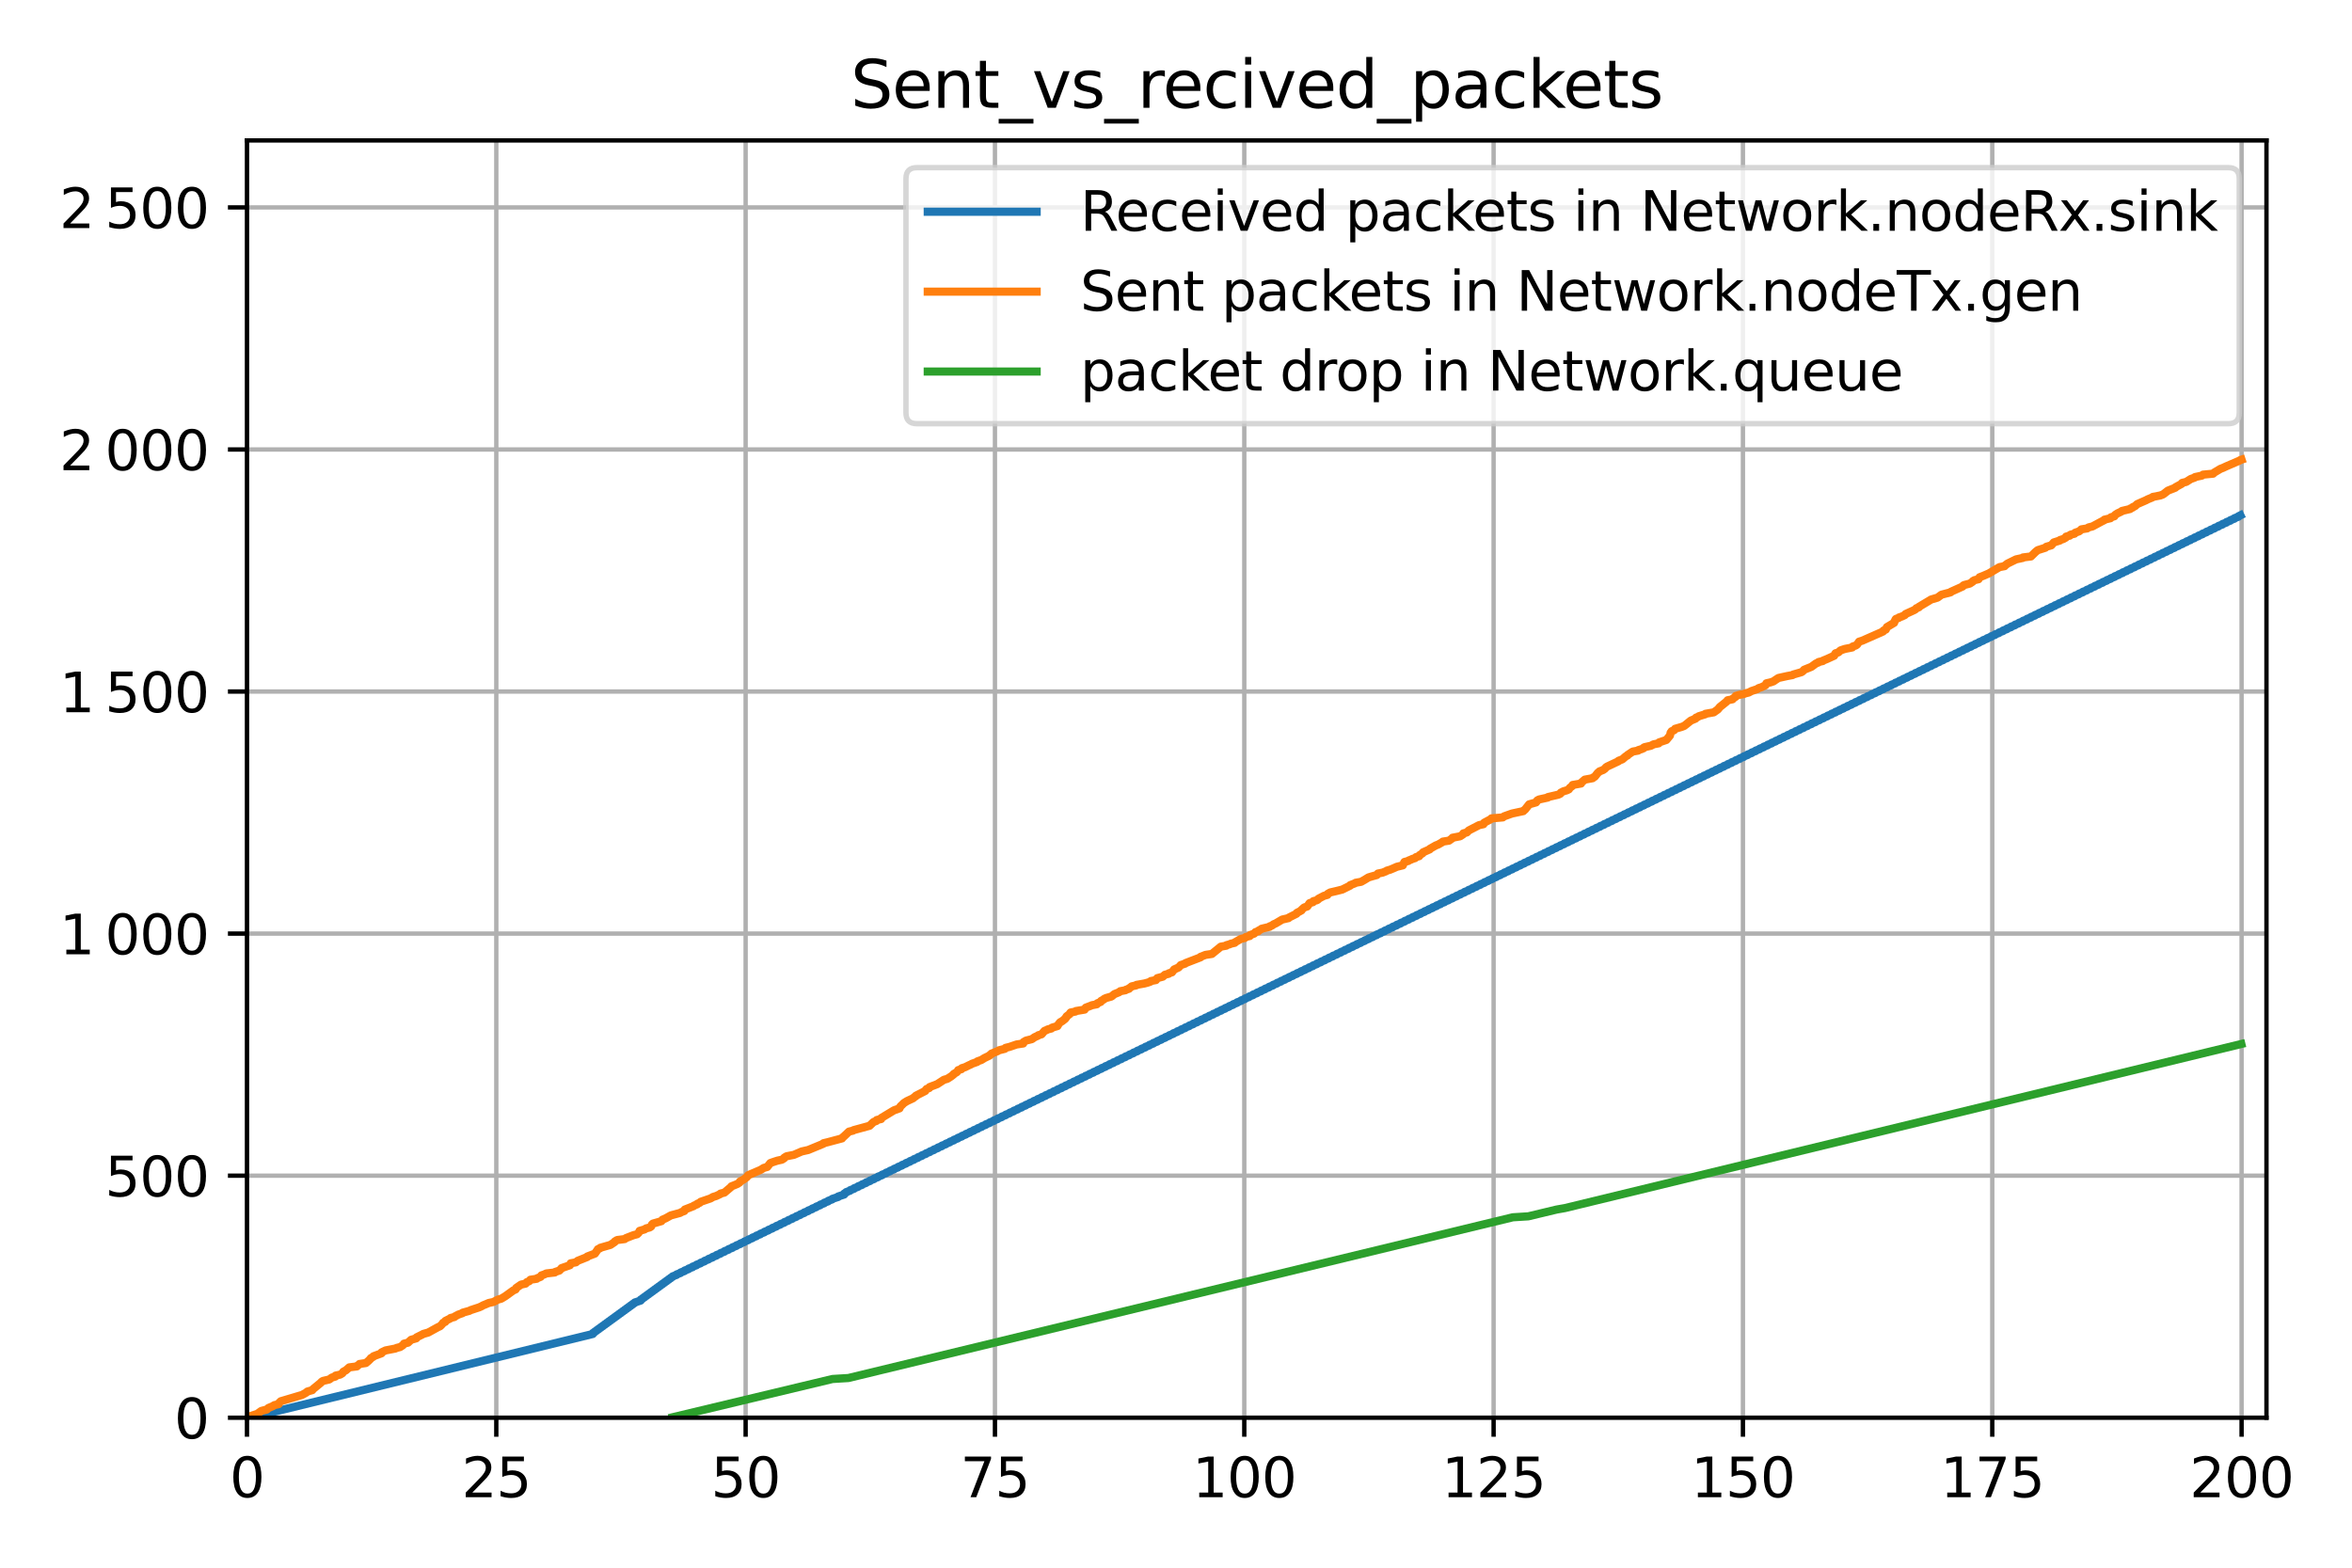<?xml version="1.0" encoding="utf-8" standalone="no"?>
<!DOCTYPE svg PUBLIC "-//W3C//DTD SVG 1.1//EN"
  "http://www.w3.org/Graphics/SVG/1.1/DTD/svg11.dtd">
<svg xmlns:xlink="http://www.w3.org/1999/xlink" width="432pt" height="288pt" viewBox="0 0 432 288" xmlns="http://www.w3.org/2000/svg" version="1.1">
 <defs>
  <style type="text/css">*{stroke-linejoin: round; stroke-linecap: butt}</style>
 </defs>
 <g id="figure_1">
  <g id="patch_1">
   <path d="M 0 288 
L 432 288 
L 432 0 
L 0 0 
z
" style="fill: #ffffff"/>
  </g>
  <g id="axes_1">
   <g id="patch_2">
    <path d="M 45.362 260.45 
L 416.29 260.45 
L 416.29 25.8 
L 45.362 25.8 
z
" style="fill: #ffffff"/>
   </g>
   <g id="matplotlib.axis_1">
    <g id="xtick_1">
     <g id="line2d_1">
      <path d="M 45.362 260.45 
L 45.362 25.8 
" clip-path="url(#pa8654d2171)" style="fill: none; stroke: #b0b0b0; stroke-width: 0.8; stroke-linecap: square"/>
     </g>
     <g id="line2d_2">
      <defs>
       <path id="mf1efc4c6bc" d="M 0 0 
L 0 3.5 
" style="stroke: #000000; stroke-width: 0.8"/>
      </defs>
      <g>
       <use xlink:href="#mf1efc4c6bc" x="45.362" y="260.45" style="stroke: #000000; stroke-width: 0.8"/>
      </g>
     </g>
     <g id="text_1">
      <!-- 0 -->
      <g transform="translate(42.181 275.048)scale(0.1 -0.1)">
       <defs>
        <path id="DejaVuSans-30" d="M 2034 4250 
Q 1547 4250 1301 3770 
Q 1056 3291 1056 2328 
Q 1056 1369 1301 889 
Q 1547 409 2034 409 
Q 2525 409 2770 889 
Q 3016 1369 3016 2328 
Q 3016 3291 2770 3770 
Q 2525 4250 2034 4250 
z
M 2034 4750 
Q 2819 4750 3233 4129 
Q 3647 3509 3647 2328 
Q 3647 1150 3233 529 
Q 2819 -91 2034 -91 
Q 1250 -91 836 529 
Q 422 1150 422 2328 
Q 422 3509 836 4129 
Q 1250 4750 2034 4750 
z
" transform="scale(0.016)"/>
       </defs>
       <use xlink:href="#DejaVuSans-30"/>
      </g>
     </g>
    </g>
    <g id="xtick_2">
     <g id="line2d_3">
      <path d="M 91.157 260.45 
L 91.157 25.8 
" clip-path="url(#pa8654d2171)" style="fill: none; stroke: #b0b0b0; stroke-width: 0.8; stroke-linecap: square"/>
     </g>
     <g id="line2d_4">
      <g>
       <use xlink:href="#mf1efc4c6bc" x="91.157" y="260.45" style="stroke: #000000; stroke-width: 0.8"/>
      </g>
     </g>
     <g id="text_2">
      <!-- 25 -->
      <g transform="translate(84.795 275.048)scale(0.1 -0.1)">
       <defs>
        <path id="DejaVuSans-32" d="M 1228 531 
L 3431 531 
L 3431 0 
L 469 0 
L 469 531 
Q 828 903 1448 1529 
Q 2069 2156 2228 2338 
Q 2531 2678 2651 2914 
Q 2772 3150 2772 3378 
Q 2772 3750 2511 3984 
Q 2250 4219 1831 4219 
Q 1534 4219 1204 4116 
Q 875 4013 500 3803 
L 500 4441 
Q 881 4594 1212 4672 
Q 1544 4750 1819 4750 
Q 2544 4750 2975 4387 
Q 3406 4025 3406 3419 
Q 3406 3131 3298 2873 
Q 3191 2616 2906 2266 
Q 2828 2175 2409 1742 
Q 1991 1309 1228 531 
z
" transform="scale(0.016)"/>
        <path id="DejaVuSans-35" d="M 691 4666 
L 3169 4666 
L 3169 4134 
L 1269 4134 
L 1269 2991 
Q 1406 3038 1543 3061 
Q 1681 3084 1819 3084 
Q 2600 3084 3056 2656 
Q 3513 2228 3513 1497 
Q 3513 744 3044 326 
Q 2575 -91 1722 -91 
Q 1428 -91 1123 -41 
Q 819 9 494 109 
L 494 744 
Q 775 591 1075 516 
Q 1375 441 1709 441 
Q 2250 441 2565 725 
Q 2881 1009 2881 1497 
Q 2881 1984 2565 2268 
Q 2250 2553 1709 2553 
Q 1456 2553 1204 2497 
Q 953 2441 691 2322 
L 691 4666 
z
" transform="scale(0.016)"/>
       </defs>
       <use xlink:href="#DejaVuSans-32"/>
       <use xlink:href="#DejaVuSans-35" x="63.623"/>
      </g>
     </g>
    </g>
    <g id="xtick_3">
     <g id="line2d_5">
      <path d="M 136.952 260.45 
L 136.952 25.8 
" clip-path="url(#pa8654d2171)" style="fill: none; stroke: #b0b0b0; stroke-width: 0.8; stroke-linecap: square"/>
     </g>
     <g id="line2d_6">
      <g>
       <use xlink:href="#mf1efc4c6bc" x="136.952" y="260.45" style="stroke: #000000; stroke-width: 0.8"/>
      </g>
     </g>
     <g id="text_3">
      <!-- 50 -->
      <g transform="translate(130.59 275.048)scale(0.1 -0.1)">
       <use xlink:href="#DejaVuSans-35"/>
       <use xlink:href="#DejaVuSans-30" x="63.623"/>
      </g>
     </g>
    </g>
    <g id="xtick_4">
     <g id="line2d_7">
      <path d="M 182.747 260.45 
L 182.747 25.8 
" clip-path="url(#pa8654d2171)" style="fill: none; stroke: #b0b0b0; stroke-width: 0.8; stroke-linecap: square"/>
     </g>
     <g id="line2d_8">
      <g>
       <use xlink:href="#mf1efc4c6bc" x="182.747" y="260.45" style="stroke: #000000; stroke-width: 0.8"/>
      </g>
     </g>
     <g id="text_4">
      <!-- 75 -->
      <g transform="translate(176.384 275.048)scale(0.1 -0.1)">
       <defs>
        <path id="DejaVuSans-37" d="M 525 4666 
L 3525 4666 
L 3525 4397 
L 1831 0 
L 1172 0 
L 2766 4134 
L 525 4134 
L 525 4666 
z
" transform="scale(0.016)"/>
       </defs>
       <use xlink:href="#DejaVuSans-37"/>
       <use xlink:href="#DejaVuSans-35" x="63.623"/>
      </g>
     </g>
    </g>
    <g id="xtick_5">
     <g id="line2d_9">
      <path d="M 228.542 260.45 
L 228.542 25.8 
" clip-path="url(#pa8654d2171)" style="fill: none; stroke: #b0b0b0; stroke-width: 0.8; stroke-linecap: square"/>
     </g>
     <g id="line2d_10">
      <g>
       <use xlink:href="#mf1efc4c6bc" x="228.542" y="260.45" style="stroke: #000000; stroke-width: 0.8"/>
      </g>
     </g>
     <g id="text_5">
      <!-- 100 -->
      <g transform="translate(218.998 275.048)scale(0.1 -0.1)">
       <defs>
        <path id="DejaVuSans-31" d="M 794 531 
L 1825 531 
L 1825 4091 
L 703 3866 
L 703 4441 
L 1819 4666 
L 2450 4666 
L 2450 531 
L 3481 531 
L 3481 0 
L 794 0 
L 794 531 
z
" transform="scale(0.016)"/>
       </defs>
       <use xlink:href="#DejaVuSans-31"/>
       <use xlink:href="#DejaVuSans-30" x="63.623"/>
       <use xlink:href="#DejaVuSans-30" x="127.246"/>
      </g>
     </g>
    </g>
    <g id="xtick_6">
     <g id="line2d_11">
      <path d="M 274.336 260.45 
L 274.336 25.8 
" clip-path="url(#pa8654d2171)" style="fill: none; stroke: #b0b0b0; stroke-width: 0.8; stroke-linecap: square"/>
     </g>
     <g id="line2d_12">
      <g>
       <use xlink:href="#mf1efc4c6bc" x="274.336" y="260.45" style="stroke: #000000; stroke-width: 0.8"/>
      </g>
     </g>
     <g id="text_6">
      <!-- 125 -->
      <g transform="translate(264.793 275.048)scale(0.1 -0.1)">
       <use xlink:href="#DejaVuSans-31"/>
       <use xlink:href="#DejaVuSans-32" x="63.623"/>
       <use xlink:href="#DejaVuSans-35" x="127.246"/>
      </g>
     </g>
    </g>
    <g id="xtick_7">
     <g id="line2d_13">
      <path d="M 320.131 260.45 
L 320.131 25.8 
" clip-path="url(#pa8654d2171)" style="fill: none; stroke: #b0b0b0; stroke-width: 0.8; stroke-linecap: square"/>
     </g>
     <g id="line2d_14">
      <g>
       <use xlink:href="#mf1efc4c6bc" x="320.131" y="260.45" style="stroke: #000000; stroke-width: 0.8"/>
      </g>
     </g>
     <g id="text_7">
      <!-- 150 -->
      <g transform="translate(310.587 275.048)scale(0.1 -0.1)">
       <use xlink:href="#DejaVuSans-31"/>
       <use xlink:href="#DejaVuSans-35" x="63.623"/>
       <use xlink:href="#DejaVuSans-30" x="127.246"/>
      </g>
     </g>
    </g>
    <g id="xtick_8">
     <g id="line2d_15">
      <path d="M 365.926 260.45 
L 365.926 25.8 
" clip-path="url(#pa8654d2171)" style="fill: none; stroke: #b0b0b0; stroke-width: 0.8; stroke-linecap: square"/>
     </g>
     <g id="line2d_16">
      <g>
       <use xlink:href="#mf1efc4c6bc" x="365.926" y="260.45" style="stroke: #000000; stroke-width: 0.8"/>
      </g>
     </g>
     <g id="text_8">
      <!-- 175 -->
      <g transform="translate(356.382 275.048)scale(0.1 -0.1)">
       <use xlink:href="#DejaVuSans-31"/>
       <use xlink:href="#DejaVuSans-37" x="63.623"/>
       <use xlink:href="#DejaVuSans-35" x="127.246"/>
      </g>
     </g>
    </g>
    <g id="xtick_9">
     <g id="line2d_17">
      <path d="M 411.721 260.45 
L 411.721 25.8 
" clip-path="url(#pa8654d2171)" style="fill: none; stroke: #b0b0b0; stroke-width: 0.8; stroke-linecap: square"/>
     </g>
     <g id="line2d_18">
      <g>
       <use xlink:href="#mf1efc4c6bc" x="411.721" y="260.45" style="stroke: #000000; stroke-width: 0.8"/>
      </g>
     </g>
     <g id="text_9">
      <!-- 200 -->
      <g transform="translate(402.177 275.048)scale(0.1 -0.1)">
       <use xlink:href="#DejaVuSans-32"/>
       <use xlink:href="#DejaVuSans-30" x="63.623"/>
       <use xlink:href="#DejaVuSans-30" x="127.246"/>
      </g>
     </g>
    </g>
   </g>
   <g id="matplotlib.axis_2">
    <g id="ytick_1">
     <g id="line2d_19">
      <path d="M 45.362 260.45 
L 416.29 260.45 
" clip-path="url(#pa8654d2171)" style="fill: none; stroke: #b0b0b0; stroke-width: 0.8; stroke-linecap: square"/>
     </g>
     <g id="line2d_20">
      <defs>
       <path id="m8ee6099490" d="M 0 0 
L -3.5 0 
" style="stroke: #000000; stroke-width: 0.8"/>
      </defs>
      <g>
       <use xlink:href="#m8ee6099490" x="45.362" y="260.45" style="stroke: #000000; stroke-width: 0.8"/>
      </g>
     </g>
     <g id="text_10">
      <!-- 0 -->
      <g transform="translate(32 264.249)scale(0.1 -0.1)">
       <use xlink:href="#DejaVuSans-30"/>
      </g>
     </g>
    </g>
    <g id="ytick_2">
     <g id="line2d_21">
      <path d="M 45.362 215.981 
L 416.29 215.981 
" clip-path="url(#pa8654d2171)" style="fill: none; stroke: #b0b0b0; stroke-width: 0.8; stroke-linecap: square"/>
     </g>
     <g id="line2d_22">
      <g>
       <use xlink:href="#m8ee6099490" x="45.362" y="215.981" style="stroke: #000000; stroke-width: 0.8"/>
      </g>
     </g>
     <g id="text_11">
      <!-- 500 -->
      <g transform="translate(19.275 219.78)scale(0.1 -0.1)">
       <use xlink:href="#DejaVuSans-35"/>
       <use xlink:href="#DejaVuSans-30" x="63.623"/>
       <use xlink:href="#DejaVuSans-30" x="127.246"/>
      </g>
     </g>
    </g>
    <g id="ytick_3">
     <g id="line2d_23">
      <path d="M 45.362 171.511 
L 416.29 171.511 
" clip-path="url(#pa8654d2171)" style="fill: none; stroke: #b0b0b0; stroke-width: 0.8; stroke-linecap: square"/>
     </g>
     <g id="line2d_24">
      <g>
       <use xlink:href="#m8ee6099490" x="45.362" y="171.511" style="stroke: #000000; stroke-width: 0.8"/>
      </g>
     </g>
     <g id="text_12">
      <!-- 1 000 -->
      <g transform="translate(10.916 175.31)scale(0.1 -0.1)">
       <defs>
        <path id="DejaVuSans-2009" transform="scale(0.016)"/>
       </defs>
       <use xlink:href="#DejaVuSans-31"/>
       <use xlink:href="#DejaVuSans-2009" x="63.623"/>
       <use xlink:href="#DejaVuSans-30" x="83.594"/>
       <use xlink:href="#DejaVuSans-30" x="147.217"/>
       <use xlink:href="#DejaVuSans-30" x="210.84"/>
      </g>
     </g>
    </g>
    <g id="ytick_4">
     <g id="line2d_25">
      <path d="M 45.362 127.042 
L 416.29 127.042 
" clip-path="url(#pa8654d2171)" style="fill: none; stroke: #b0b0b0; stroke-width: 0.8; stroke-linecap: square"/>
     </g>
     <g id="line2d_26">
      <g>
       <use xlink:href="#m8ee6099490" x="45.362" y="127.042" style="stroke: #000000; stroke-width: 0.8"/>
      </g>
     </g>
     <g id="text_13">
      <!-- 1 500 -->
      <g transform="translate(10.916 130.841)scale(0.1 -0.1)">
       <use xlink:href="#DejaVuSans-31"/>
       <use xlink:href="#DejaVuSans-2009" x="63.623"/>
       <use xlink:href="#DejaVuSans-35" x="83.594"/>
       <use xlink:href="#DejaVuSans-30" x="147.217"/>
       <use xlink:href="#DejaVuSans-30" x="210.84"/>
      </g>
     </g>
    </g>
    <g id="ytick_5">
     <g id="line2d_27">
      <path d="M 45.362 82.573 
L 416.29 82.573 
" clip-path="url(#pa8654d2171)" style="fill: none; stroke: #b0b0b0; stroke-width: 0.8; stroke-linecap: square"/>
     </g>
     <g id="line2d_28">
      <g>
       <use xlink:href="#m8ee6099490" x="45.362" y="82.573" style="stroke: #000000; stroke-width: 0.8"/>
      </g>
     </g>
     <g id="text_14">
      <!-- 2 000 -->
      <g transform="translate(10.916 86.372)scale(0.1 -0.1)">
       <use xlink:href="#DejaVuSans-32"/>
       <use xlink:href="#DejaVuSans-2009" x="63.623"/>
       <use xlink:href="#DejaVuSans-30" x="83.594"/>
       <use xlink:href="#DejaVuSans-30" x="147.217"/>
       <use xlink:href="#DejaVuSans-30" x="210.84"/>
      </g>
     </g>
    </g>
    <g id="ytick_6">
     <g id="line2d_29">
      <path d="M 45.362 38.103 
L 416.29 38.103 
" clip-path="url(#pa8654d2171)" style="fill: none; stroke: #b0b0b0; stroke-width: 0.8; stroke-linecap: square"/>
     </g>
     <g id="line2d_30">
      <g>
       <use xlink:href="#m8ee6099490" x="45.362" y="38.103" style="stroke: #000000; stroke-width: 0.8"/>
      </g>
     </g>
     <g id="text_15">
      <!-- 2 500 -->
      <g transform="translate(10.916 41.902)scale(0.1 -0.1)">
       <use xlink:href="#DejaVuSans-32"/>
       <use xlink:href="#DejaVuSans-2009" x="63.623"/>
       <use xlink:href="#DejaVuSans-35" x="83.594"/>
       <use xlink:href="#DejaVuSans-30" x="147.217"/>
       <use xlink:href="#DejaVuSans-30" x="210.84"/>
      </g>
     </g>
    </g>
   </g>
   <g id="line2d_31">
    <path d="M 46.241 260.361 
L 108.889 245.064 
L 108.889 244.886 
L 109.255 244.708 
L 109.255 244.619 
L 109.621 244.441 
L 109.621 244.352 
L 109.988 244.174 
L 109.988 244.085 
L 110.354 243.907 
L 110.354 243.818 
L 110.72 243.641 
L 110.72 243.552 
L 111.087 243.374 
L 111.087 243.285 
L 111.453 243.107 
L 111.453 243.018 
L 111.819 242.84 
L 111.819 242.751 
L 112.186 242.573 
L 112.186 242.484 
L 112.552 242.306 
L 112.552 242.218 
L 112.919 242.04 
L 112.919 241.951 
L 113.285 241.773 
L 113.285 241.684 
L 113.651 241.506 
L 113.651 241.417 
L 114.018 241.239 
L 114.018 241.15 
L 114.384 240.972 
L 114.384 240.883 
L 114.75 240.706 
L 114.75 240.617 
L 115.117 240.439 
L 115.117 240.35 
L 115.483 240.172 
L 115.483 240.083 
L 115.849 239.905 
L 115.849 239.816 
L 116.216 239.638 
L 116.216 239.549 
L 116.582 239.372 
L 116.582 239.283 
L 117.681 238.927 
L 117.681 238.749 
L 118.048 238.571 
L 118.048 238.482 
L 118.414 238.304 
L 118.414 238.215 
L 118.78 238.037 
L 118.78 237.949 
L 119.147 237.771 
L 119.147 237.682 
L 119.513 237.504 
L 119.513 237.415 
L 119.879 237.237 
L 119.879 237.148 
L 120.246 236.97 
L 120.246 236.881 
L 120.612 236.703 
L 120.612 236.614 
L 120.978 236.437 
L 120.978 236.348 
L 121.345 236.17 
L 121.345 236.081 
L 121.711 235.903 
L 121.711 235.814 
L 122.077 235.636 
L 122.077 235.547 
L 122.444 235.369 
L 122.444 235.28 
L 122.81 235.102 
L 122.81 235.014 
L 123.177 234.836 
L 123.177 234.747 
L 123.543 234.569 
L 123.543 234.48 
L 124.276 234.213 
L 124.276 234.124 
L 125.008 233.857 
L 125.008 233.768 
L 125.741 233.502 
L 125.741 233.413 
L 126.474 233.146 
L 126.474 233.057 
L 127.207 232.79 
L 127.207 232.701 
L 127.939 232.434 
L 127.939 232.345 
L 128.672 232.079 
L 128.672 231.99 
L 129.405 231.723 
L 129.405 231.634 
L 130.137 231.367 
L 130.137 231.278 
L 130.87 231.011 
L 130.87 230.922 
L 131.603 230.656 
L 131.603 230.567 
L 132.336 230.3 
L 132.336 230.211 
L 133.068 229.944 
L 133.068 229.855 
L 133.801 229.588 
L 133.801 229.499 
L 134.534 229.233 
L 134.534 229.144 
L 135.266 228.877 
L 135.266 228.788 
L 135.999 228.521 
L 135.999 228.432 
L 136.732 228.165 
L 136.732 228.076 
L 137.465 227.809 
L 137.465 227.721 
L 138.197 227.454 
L 138.197 227.365 
L 138.93 227.098 
L 138.93 227.009 
L 139.663 226.742 
L 139.663 226.653 
L 140.395 226.386 
L 140.395 226.298 
L 141.128 226.031 
L 141.128 225.942 
L 141.861 225.675 
L 141.861 225.586 
L 142.594 225.319 
L 142.594 225.23 
L 143.326 224.963 
L 143.326 224.875 
L 144.059 224.608 
L 144.059 224.519 
L 144.792 224.252 
L 144.792 224.163 
L 145.524 223.896 
L 145.524 223.807 
L 146.257 223.54 
L 146.257 223.451 
L 146.99 223.185 
L 146.99 223.096 
L 147.723 222.829 
L 147.723 222.74 
L 148.455 222.473 
L 148.455 222.384 
L 149.188 222.117 
L 149.188 222.028 
L 149.921 221.762 
L 149.921 221.673 
L 150.653 221.406 
L 150.653 221.317 
L 151.386 221.05 
L 151.386 220.961 
L 152.119 220.694 
L 152.119 220.605 
L 152.852 220.339 
L 152.852 220.25 
L 153.951 219.894 
L 153.951 219.805 
L 155.05 219.449 
L 155.05 219.271 
L 155.416 219.093 
L 155.416 219.005 
L 156.149 218.738 
L 156.149 218.649 
L 156.882 218.382 
L 156.882 218.293 
L 157.614 218.026 
L 157.614 217.937 
L 158.347 217.67 
L 158.347 217.582 
L 159.08 217.315 
L 159.08 217.226 
L 159.812 216.959 
L 159.812 216.87 
L 160.545 216.603 
L 160.545 216.514 
L 161.278 216.247 
L 161.278 216.159 
L 162.011 215.892 
L 162.011 215.803 
L 162.743 215.536 
L 162.743 215.447 
L 163.476 215.18 
L 163.476 215.091 
L 164.209 214.824 
L 164.209 214.735 
L 164.941 214.469 
L 164.941 214.38 
L 165.674 214.113 
L 165.674 214.024 
L 166.407 213.757 
L 166.407 213.668 
L 167.14 213.401 
L 167.14 213.312 
L 167.872 213.046 
L 167.872 212.957 
L 168.605 212.69 
L 168.605 212.601 
L 169.338 212.334 
L 169.338 212.245 
L 170.07 211.978 
L 170.07 211.889 
L 170.803 211.623 
L 170.803 211.534 
L 171.536 211.267 
L 171.536 211.178 
L 172.269 210.911 
L 172.269 210.822 
L 173.001 210.555 
L 173.001 210.466 
L 173.734 210.2 
L 173.734 210.111 
L 174.467 209.844 
L 174.467 209.755 
L 175.199 209.488 
L 175.199 209.399 
L 175.932 209.132 
L 175.932 209.043 
L 176.665 208.777 
L 176.665 208.688 
L 177.398 208.421 
L 177.398 208.332 
L 178.13 208.065 
L 178.13 207.976 
L 178.863 207.709 
L 178.863 207.62 
L 179.596 207.354 
L 179.596 207.265 
L 180.328 206.998 
L 180.328 206.909 
L 181.061 206.642 
L 181.061 206.553 
L 181.794 206.286 
L 181.794 206.197 
L 182.527 205.931 
L 182.527 205.842 
L 183.259 205.575 
L 183.259 205.486 
L 183.992 205.219 
L 183.992 205.13 
L 184.725 204.863 
L 184.725 204.774 
L 185.457 204.508 
L 185.457 204.419 
L 186.19 204.152 
L 186.19 204.063 
L 186.923 203.796 
L 186.923 203.707 
L 187.656 203.44 
L 187.656 203.351 
L 188.388 203.085 
L 188.388 202.996 
L 189.121 202.729 
L 189.121 202.64 
L 189.854 202.373 
L 189.854 202.284 
L 190.586 202.017 
L 190.586 201.928 
L 191.319 201.662 
L 191.319 201.573 
L 192.052 201.306 
L 192.052 201.217 
L 192.785 200.95 
L 192.785 200.861 
L 193.517 200.594 
L 193.517 200.505 
L 194.25 200.238 
L 194.25 200.15 
L 194.983 199.883 
L 194.983 199.794 
L 195.715 199.527 
L 195.715 199.438 
L 196.448 199.171 
L 196.448 199.082 
L 197.181 198.815 
L 197.181 198.727 
L 197.914 198.46 
L 197.914 198.371 
L 198.646 198.104 
L 198.646 198.015 
L 199.379 197.748 
L 199.379 197.659 
L 200.112 197.392 
L 200.112 197.304 
L 200.844 197.037 
L 200.844 196.948 
L 201.577 196.681 
L 201.577 196.592 
L 202.31 196.325 
L 202.31 196.236 
L 203.043 195.969 
L 203.043 195.88 
L 203.775 195.614 
L 203.775 195.525 
L 204.508 195.258 
L 204.508 195.169 
L 205.241 194.902 
L 205.241 194.813 
L 205.974 194.546 
L 205.974 194.457 
L 206.706 194.191 
L 206.706 194.102 
L 207.439 193.835 
L 207.439 193.746 
L 208.172 193.479 
L 208.172 193.39 
L 208.904 193.123 
L 208.904 193.034 
L 209.637 192.768 
L 209.637 192.679 
L 210.37 192.412 
L 210.37 192.323 
L 211.103 192.056 
L 211.103 191.967 
L 211.835 191.7 
L 211.835 191.611 
L 212.568 191.345 
L 212.568 191.256 
L 213.301 190.989 
L 213.301 190.9 
L 214.033 190.633 
L 214.033 190.544 
L 214.766 190.277 
L 214.766 190.188 
L 215.499 189.922 
L 215.499 189.833 
L 216.232 189.566 
L 216.232 189.477 
L 216.964 189.21 
L 216.964 189.121 
L 217.697 188.854 
L 217.697 188.765 
L 218.43 188.499 
L 218.43 188.41 
L 219.162 188.143 
L 219.162 188.054 
L 219.895 187.787 
L 219.895 187.698 
L 220.628 187.431 
L 220.628 187.342 
L 221.361 187.076 
L 221.361 186.987 
L 222.093 186.72 
L 222.093 186.631 
L 222.826 186.364 
L 222.826 186.275 
L 223.559 186.008 
L 223.559 185.919 
L 224.291 185.653 
L 224.291 185.564 
L 225.024 185.297 
L 225.024 185.208 
L 225.757 184.941 
L 225.757 184.852 
L 226.49 184.585 
L 226.49 184.496 
L 227.222 184.23 
L 227.222 184.141 
L 227.955 183.874 
L 227.955 183.785 
L 228.688 183.518 
L 228.688 183.429 
L 229.42 183.162 
L 229.42 183.073 
L 230.153 182.806 
L 230.153 182.718 
L 230.886 182.451 
L 230.886 182.362 
L 231.619 182.095 
L 231.619 182.006 
L 232.351 181.739 
L 232.351 181.65 
L 233.084 181.383 
L 233.084 181.295 
L 233.817 181.028 
L 233.817 180.939 
L 234.549 180.672 
L 234.549 180.583 
L 235.282 180.316 
L 235.282 180.227 
L 236.015 179.96 
L 236.015 179.872 
L 236.748 179.605 
L 236.748 179.516 
L 237.48 179.249 
L 237.48 179.16 
L 238.213 178.893 
L 238.213 178.804 
L 238.946 178.537 
L 238.946 178.448 
L 239.678 178.182 
L 239.678 178.093 
L 240.411 177.826 
L 240.411 177.737 
L 241.144 177.47 
L 241.144 177.381 
L 241.877 177.114 
L 241.877 177.025 
L 242.609 176.759 
L 242.609 176.67 
L 243.342 176.403 
L 243.342 176.314 
L 244.075 176.047 
L 244.075 175.958 
L 244.807 175.691 
L 244.807 175.602 
L 245.54 175.336 
L 245.54 175.247 
L 246.273 174.98 
L 246.273 174.891 
L 247.006 174.624 
L 247.006 174.535 
L 247.738 174.268 
L 247.738 174.179 
L 248.471 173.913 
L 248.471 173.824 
L 249.204 173.557 
L 249.204 173.468 
L 249.936 173.201 
L 249.936 173.112 
L 250.669 172.845 
L 250.669 172.756 
L 251.402 172.49 
L 251.402 172.401 
L 252.135 172.134 
L 252.135 172.045 
L 252.867 171.778 
L 252.867 171.689 
L 253.6 171.422 
L 253.6 171.333 
L 254.333 171.067 
L 254.333 170.978 
L 255.065 170.711 
L 255.065 170.622 
L 255.798 170.355 
L 255.798 170.266 
L 256.531 169.999 
L 256.531 169.91 
L 257.264 169.644 
L 257.264 169.555 
L 257.996 169.288 
L 257.996 169.199 
L 258.729 168.932 
L 258.729 168.843 
L 259.462 168.576 
L 259.462 168.487 
L 260.195 168.221 
L 260.195 168.132 
L 260.927 167.865 
L 260.927 167.776 
L 261.66 167.509 
L 261.66 167.42 
L 262.393 167.153 
L 262.393 167.064 
L 263.125 166.798 
L 263.125 166.709 
L 263.858 166.442 
L 263.858 166.353 
L 264.591 166.086 
L 264.591 165.997 
L 265.324 165.73 
L 265.324 165.641 
L 266.056 165.375 
L 266.056 165.286 
L 266.789 165.019 
L 266.789 164.93 
L 267.522 164.663 
L 267.522 164.574 
L 268.254 164.307 
L 268.254 164.218 
L 268.987 163.951 
L 268.987 163.863 
L 269.72 163.596 
L 269.72 163.507 
L 270.453 163.24 
L 270.453 163.151 
L 271.185 162.884 
L 271.185 162.795 
L 271.918 162.528 
L 271.918 162.44 
L 272.651 162.173 
L 272.651 162.084 
L 273.383 161.817 
L 273.383 161.728 
L 274.116 161.461 
L 274.116 161.372 
L 274.849 161.105 
L 274.849 161.017 
L 275.582 160.75 
L 275.582 160.661 
L 276.314 160.394 
L 276.314 160.305 
L 277.047 160.038 
L 277.047 159.949 
L 277.78 159.682 
L 277.78 159.593 
L 278.512 159.327 
L 278.512 159.238 
L 279.245 158.971 
L 279.245 158.882 
L 279.978 158.615 
L 279.978 158.526 
L 280.711 158.259 
L 280.711 158.17 
L 281.443 157.904 
L 281.443 157.815 
L 282.176 157.548 
L 282.176 157.459 
L 282.909 157.192 
L 282.909 157.103 
L 283.641 156.836 
L 283.641 156.747 
L 284.374 156.481 
L 284.374 156.392 
L 285.107 156.125 
L 285.107 156.036 
L 285.84 155.769 
L 285.84 155.68 
L 286.572 155.413 
L 286.572 155.324 
L 287.305 155.058 
L 287.305 154.969 
L 288.038 154.702 
L 288.038 154.613 
L 288.77 154.346 
L 288.77 154.257 
L 289.503 153.99 
L 289.503 153.901 
L 290.236 153.635 
L 290.236 153.546 
L 290.969 153.279 
L 290.969 153.19 
L 291.701 152.923 
L 291.701 152.834 
L 292.434 152.567 
L 292.434 152.478 
L 293.167 152.212 
L 293.167 152.123 
L 293.899 151.856 
L 293.899 151.767 
L 294.632 151.5 
L 294.632 151.411 
L 295.365 151.144 
L 295.365 151.055 
L 296.098 150.789 
L 296.098 150.7 
L 296.83 150.433 
L 296.83 150.344 
L 297.563 150.077 
L 297.563 149.988 
L 298.296 149.721 
L 298.296 149.632 
L 299.028 149.366 
L 299.028 149.277 
L 299.761 149.01 
L 299.761 148.921 
L 300.494 148.654 
L 300.494 148.565 
L 301.227 148.298 
L 301.227 148.209 
L 301.959 147.943 
L 301.959 147.854 
L 302.692 147.587 
L 302.692 147.498 
L 303.425 147.231 
L 303.425 147.142 
L 304.157 146.875 
L 304.157 146.786 
L 304.89 146.519 
L 304.89 146.431 
L 305.623 146.164 
L 305.623 146.075 
L 306.356 145.808 
L 306.356 145.719 
L 307.088 145.452 
L 307.088 145.363 
L 307.821 145.096 
L 307.821 145.008 
L 308.554 144.741 
L 308.554 144.652 
L 309.286 144.385 
L 309.286 144.296 
L 310.019 144.029 
L 310.019 143.94 
L 310.752 143.673 
L 310.752 143.585 
L 311.485 143.318 
L 311.485 143.229 
L 312.217 142.962 
L 312.217 142.873 
L 312.95 142.606 
L 312.95 142.517 
L 313.683 142.25 
L 313.683 142.161 
L 314.415 141.895 
L 314.415 141.806 
L 315.148 141.539 
L 315.148 141.45 
L 315.881 141.183 
L 315.881 141.094 
L 316.614 140.827 
L 316.614 140.738 
L 317.346 140.472 
L 317.346 140.383 
L 318.079 140.116 
L 318.079 140.027 
L 318.812 139.76 
L 318.812 139.671 
L 319.545 139.404 
L 319.545 139.315 
L 320.277 139.049 
L 320.277 138.96 
L 321.01 138.693 
L 321.01 138.604 
L 321.743 138.337 
L 321.743 138.248 
L 322.475 137.981 
L 322.475 137.892 
L 323.208 137.626 
L 323.208 137.537 
L 323.941 137.27 
L 323.941 137.181 
L 324.674 136.914 
L 324.674 136.825 
L 325.406 136.558 
L 325.406 136.469 
L 326.139 136.203 
L 326.139 136.114 
L 326.872 135.847 
L 326.872 135.758 
L 327.604 135.491 
L 327.604 135.402 
L 328.337 135.135 
L 328.337 135.046 
L 329.07 134.78 
L 329.07 134.691 
L 329.803 134.424 
L 329.803 134.335 
L 330.535 134.068 
L 330.535 133.979 
L 331.268 133.712 
L 331.268 133.623 
L 332.001 133.357 
L 332.001 133.268 
L 332.733 133.001 
L 332.733 132.912 
L 333.466 132.645 
L 333.466 132.556 
L 334.199 132.289 
L 334.199 132.2 
L 334.932 131.934 
L 334.932 131.845 
L 335.664 131.578 
L 335.664 131.489 
L 336.397 131.222 
L 336.397 131.133 
L 337.13 130.866 
L 337.13 130.777 
L 337.862 130.511 
L 337.862 130.422 
L 338.595 130.155 
L 338.595 130.066 
L 339.328 129.799 
L 339.328 129.71 
L 340.061 129.443 
L 340.061 129.354 
L 340.793 129.088 
L 340.793 128.999 
L 341.526 128.732 
L 341.526 128.643 
L 342.259 128.376 
L 342.259 128.287 
L 342.991 128.02 
L 342.991 127.931 
L 343.724 127.664 
L 343.724 127.576 
L 344.457 127.309 
L 344.457 127.22 
L 345.19 126.953 
L 345.19 126.864 
L 345.922 126.597 
L 345.922 126.508 
L 346.655 126.241 
L 346.655 126.153 
L 347.388 125.886 
L 347.388 125.797 
L 348.12 125.53 
L 348.12 125.441 
L 348.853 125.174 
L 348.853 125.085 
L 349.586 124.818 
L 349.586 124.73 
L 350.319 124.463 
L 350.319 124.374 
L 351.051 124.107 
L 351.051 124.018 
L 351.784 123.751 
L 351.784 123.662 
L 352.517 123.395 
L 352.517 123.306 
L 353.249 123.04 
L 353.249 122.951 
L 353.982 122.684 
L 353.982 122.595 
L 354.715 122.328 
L 354.715 122.239 
L 355.448 121.972 
L 355.448 121.883 
L 356.18 121.617 
L 356.18 121.528 
L 356.913 121.261 
L 356.913 121.172 
L 357.646 120.905 
L 357.646 120.816 
L 358.378 120.549 
L 358.378 120.46 
L 359.111 120.194 
L 359.111 120.105 
L 359.844 119.838 
L 359.844 119.749 
L 360.577 119.482 
L 360.577 119.393 
L 361.309 119.126 
L 361.309 119.037 
L 362.042 118.771 
L 362.042 118.682 
L 362.775 118.415 
L 362.775 118.326 
L 363.507 118.059 
L 363.507 117.97 
L 364.24 117.703 
L 364.24 117.614 
L 364.973 117.348 
L 364.973 117.259 
L 365.706 116.992 
L 365.706 116.903 
L 366.438 116.636 
L 366.438 116.547 
L 367.171 116.28 
L 367.171 116.191 
L 367.904 115.925 
L 367.904 115.836 
L 368.636 115.569 
L 368.636 115.48 
L 369.369 115.213 
L 369.369 115.124 
L 370.102 114.857 
L 370.102 114.768 
L 370.835 114.502 
L 370.835 114.413 
L 371.567 114.146 
L 371.567 114.057 
L 372.3 113.79 
L 372.3 113.701 
L 373.033 113.434 
L 373.033 113.345 
L 373.766 113.079 
L 373.766 112.99 
L 374.498 112.723 
L 374.498 112.634 
L 375.231 112.367 
L 375.231 112.278 
L 375.964 112.011 
L 375.964 111.922 
L 376.696 111.656 
L 376.696 111.567 
L 377.429 111.3 
L 377.429 111.211 
L 378.162 110.944 
L 378.162 110.855 
L 378.895 110.588 
L 378.895 110.499 
L 379.627 110.232 
L 379.627 110.144 
L 380.36 109.877 
L 380.36 109.788 
L 381.093 109.521 
L 381.093 109.432 
L 381.825 109.165 
L 381.825 109.076 
L 382.558 108.809 
L 382.558 108.721 
L 383.291 108.454 
L 383.291 108.365 
L 384.024 108.098 
L 384.024 108.009 
L 384.756 107.742 
L 384.756 107.653 
L 385.489 107.386 
L 385.489 107.298 
L 386.222 107.031 
L 386.222 106.942 
L 386.954 106.675 
L 386.954 106.586 
L 387.687 106.319 
L 387.687 106.23 
L 388.42 105.963 
L 388.42 105.874 
L 389.153 105.608 
L 389.153 105.519 
L 389.885 105.252 
L 389.885 105.163 
L 390.618 104.896 
L 390.618 104.807 
L 391.351 104.54 
L 391.351 104.451 
L 392.083 104.185 
L 392.083 104.096 
L 392.816 103.829 
L 392.816 103.74 
L 393.549 103.473 
L 393.549 103.384 
L 394.282 103.117 
L 394.282 103.028 
L 395.014 102.762 
L 395.014 102.673 
L 395.747 102.406 
L 395.747 102.317 
L 396.48 102.05 
L 396.48 101.961 
L 397.212 101.694 
L 397.212 101.605 
L 397.945 101.339 
L 397.945 101.25 
L 398.678 100.983 
L 398.678 100.894 
L 399.411 100.627 
L 399.411 100.538 
L 400.143 100.271 
L 400.143 100.182 
L 400.876 99.916 
L 400.876 99.827 
L 401.609 99.56 
L 401.609 99.471 
L 402.341 99.204 
L 402.341 99.115 
L 403.074 98.848 
L 403.074 98.759 
L 403.807 98.493 
L 403.807 98.404 
L 404.54 98.137 
L 404.54 98.048 
L 405.272 97.781 
L 405.272 97.692 
L 406.005 97.425 
L 406.005 97.336 
L 406.738 97.07 
L 406.738 96.981 
L 407.47 96.714 
L 407.47 96.625 
L 408.203 96.358 
L 408.203 96.269 
L 408.936 96.002 
L 408.936 95.913 
L 409.669 95.647 
L 409.669 95.558 
L 410.401 95.291 
L 410.401 95.202 
L 411.134 94.935 
L 411.134 94.846 
L 411.5 94.668 
L 411.5 94.668 
" clip-path="url(#pa8654d2171)" style="fill: none; stroke: #1f77b4; stroke-width: 1.5; stroke-linecap: square"/>
   </g>
   <g id="line2d_32">
    <path d="M 45.508 260.361 
L 45.903 260.183 
L 47.259 259.738 
L 47.988 259.205 
L 49.013 258.938 
L 49.279 258.671 
L 50.13 258.315 
L 50.375 258.138 
L 51.182 257.96 
L 51.288 257.693 
L 51.483 257.515 
L 51.567 257.426 
L 55.46 256.27 
L 56.272 255.825 
L 56.441 255.647 
L 57.367 255.38 
L 57.486 255.203 
L 59.006 253.957 
L 59.052 253.869 
L 59.317 253.691 
L 60.481 253.424 
L 60.951 253.068 
L 61.596 252.89 
L 61.627 252.712 
L 62.469 252.534 
L 62.901 252.268 
L 63.051 252.001 
L 63.546 251.734 
L 64.153 251.2 
L 65.554 251.022 
L 65.573 250.934 
L 65.995 250.667 
L 66.027 250.578 
L 67.203 250.4 
L 67.629 250.044 
L 68.084 249.599 
L 68.106 249.511 
L 68.577 249.244 
L 68.604 249.155 
L 70.066 248.621 
L 70.087 248.443 
L 70.823 248.088 
L 72.666 247.732 
L 72.796 247.643 
L 73.496 247.465 
L 74.026 247.109 
L 74.14 246.931 
L 74.201 246.842 
L 74.937 246.664 
L 75.51 246.131 
L 76.456 245.864 
L 76.513 245.686 
L 77.588 245.153 
L 77.724 245.064 
L 78.663 244.797 
L 80.44 243.818 
L 80.84 243.641 
L 81.188 243.285 
L 81.339 243.107 
L 81.372 243.018 
L 81.78 242.84 
L 81.81 242.662 
L 82.696 242.218 
L 82.758 242.129 
L 83.462 241.951 
L 83.515 241.862 
L 84.023 241.595 
L 84.187 241.506 
L 84.944 241.239 
L 84.99 241.15 
L 86.273 240.795 
L 86.383 240.706 
L 88.004 240.172 
L 88.409 239.994 
L 88.708 239.816 
L 89.151 239.638 
L 89.77 239.372 
L 90.602 239.194 
L 91.466 238.749 
L 92.086 238.571 
L 92.816 238.126 
L 94.294 237.059 
L 94.707 236.881 
L 94.809 236.614 
L 95.711 235.992 
L 96.541 235.814 
L 96.761 235.547 
L 97.204 235.369 
L 97.412 235.102 
L 98.577 234.925 
L 98.633 234.836 
L 99.297 234.569 
L 99.425 234.391 
L 99.445 234.302 
L 99.986 234.124 
L 100.331 233.946 
L 101.907 233.768 
L 101.937 233.679 
L 102.746 233.413 
L 102.908 233.235 
L 103.117 233.057 
L 103.141 232.968 
L 104.682 232.434 
L 104.825 232.079 
L 105.786 231.901 
L 106.082 231.634 
L 107.863 230.922 
L 107.866 230.833 
L 109.269 230.3 
L 109.77 229.588 
L 109.804 229.499 
L 110.207 229.321 
L 110.254 229.233 
L 112.117 228.699 
L 112.908 228.165 
L 112.917 228.076 
L 113.345 227.809 
L 114.737 227.632 
L 114.968 227.454 
L 116.34 226.92 
L 117.02 226.742 
L 117.305 226.475 
L 117.477 226.12 
L 118.407 225.853 
L 118.641 225.675 
L 119.332 225.497 
L 119.595 225.319 
L 119.737 224.963 
L 119.928 224.786 
L 121.486 224.341 
L 121.67 224.074 
L 122.285 223.807 
L 123.072 223.363 
L 123.243 223.274 
L 124.899 222.829 
L 125.21 222.651 
L 125.7 222.473 
L 125.779 222.206 
L 127.372 221.584 
L 127.443 221.495 
L 128.085 221.228 
L 128.085 221.139 
L 128.531 220.961 
L 128.691 220.783 
L 130.511 220.161 
L 130.961 219.894 
L 131.548 219.716 
L 132.3 219.36 
L 132.344 219.271 
L 133.056 219.093 
L 134.314 218.026 
L 134.352 217.937 
L 134.816 217.759 
L 135.456 217.493 
L 135.855 217.226 
L 135.916 217.048 
L 136.577 216.692 
L 137.173 216.247 
L 137.353 215.981 
L 137.434 215.892 
L 139.722 214.913 
L 140.279 214.558 
L 140.921 214.38 
L 141.487 213.668 
L 141.974 213.49 
L 142.787 213.224 
L 143.609 213.046 
L 144.03 212.779 
L 144.042 212.69 
L 144.455 212.423 
L 145.816 212.156 
L 147.251 211.534 
L 148.441 211.267 
L 151.24 210.111 
L 151.243 210.022 
L 151.991 209.844 
L 154.667 209.132 
L 154.668 209.043 
L 154.997 208.777 
L 155.938 207.887 
L 156.68 207.709 
L 156.775 207.62 
L 159.713 206.82 
L 160.461 206.108 
L 160.964 205.931 
L 161.046 205.753 
L 161.843 205.575 
L 161.848 205.397 
L 164.207 203.974 
L 165.217 203.618 
L 165.373 203.262 
L 165.666 202.996 
L 166.023 202.64 
L 166.588 202.284 
L 167.731 201.75 
L 167.898 201.573 
L 168.199 201.395 
L 168.209 201.306 
L 169.95 200.416 
L 169.963 200.327 
L 170.127 200.15 
L 170.186 200.061 
L 170.678 199.883 
L 170.745 199.705 
L 172.142 199.171 
L 173.369 198.371 
L 173.991 198.193 
L 174.69 197.748 
L 175.142 197.392 
L 175.17 197.304 
L 175.773 196.948 
L 175.962 196.681 
L 175.991 196.592 
L 176.597 196.414 
L 176.66 196.236 
L 177.248 196.058 
L 177.963 195.703 
L 178.371 195.525 
L 178.483 195.436 
L 179.492 195.08 
L 179.51 194.991 
L 180.255 194.724 
L 180.825 194.369 
L 181.745 193.924 
L 181.796 193.835 
L 182.095 193.657 
L 182.096 193.568 
L 183.202 193.123 
L 183.494 192.946 
L 184.564 192.679 
L 184.694 192.501 
L 185.428 192.323 
L 185.949 192.145 
L 186.735 191.878 
L 187.939 191.7 
L 188.005 191.434 
L 188.464 191.167 
L 189.527 190.9 
L 190.03 190.544 
L 190.631 190.277 
L 190.698 190.188 
L 191.307 190.011 
L 191.846 189.388 
L 192.282 189.21 
L 192.423 189.121 
L 193.117 188.943 
L 193.136 188.854 
L 193.308 188.765 
L 194.232 188.499 
L 194.372 188.232 
L 194.733 187.787 
L 195.075 187.609 
L 195.639 187.164 
L 195.652 187.076 
L 195.85 186.898 
L 195.901 186.72 
L 196.496 186.275 
L 196.498 186.186 
L 196.645 186.008 
L 197.553 185.83 
L 197.605 185.741 
L 199.211 185.475 
L 199.316 185.297 
L 199.416 185.119 
L 200.354 184.763 
L 200.541 184.674 
L 201.458 184.496 
L 201.539 184.318 
L 202.178 184.052 
L 202.242 183.874 
L 202.74 183.607 
L 202.792 183.518 
L 203.176 183.34 
L 204.141 183.073 
L 204.681 182.629 
L 205.566 182.273 
L 205.757 182.095 
L 206.715 181.917 
L 206.798 181.828 
L 207.365 181.65 
L 207.374 181.561 
L 207.668 181.383 
L 207.856 181.206 
L 208.672 181.028 
L 208.727 180.939 
L 210.226 180.672 
L 210.876 180.494 
L 211.357 180.316 
L 211.381 180.227 
L 212.316 180.049 
L 212.56 179.694 
L 213.568 179.427 
L 213.963 179.071 
L 214.659 178.893 
L 214.681 178.804 
L 215.255 178.626 
L 215.67 178.093 
L 216.473 177.737 
L 216.636 177.559 
L 216.876 177.292 
L 217.688 177.025 
L 217.737 176.937 
L 220.507 175.869 
L 220.512 175.78 
L 221.418 175.425 
L 222.593 175.247 
L 224.23 173.913 
L 225.234 173.735 
L 225.248 173.646 
L 225.881 173.468 
L 226.026 173.379 
L 226.798 173.201 
L 226.827 173.112 
L 227.908 172.49 
L 228.648 172.312 
L 228.817 172.134 
L 229.554 171.956 
L 229.611 171.778 
L 230.367 171.511 
L 230.581 171.244 
L 231.129 171.067 
L 231.134 170.978 
L 231.643 170.711 
L 231.716 170.622 
L 233.211 170.266 
L 233.22 170.177 
L 233.699 169.999 
L 233.88 169.821 
L 234.303 169.644 
L 235.507 168.932 
L 236.673 168.665 
L 236.715 168.576 
L 238.127 167.865 
L 238.217 167.687 
L 238.578 167.509 
L 239.055 167.242 
L 239.056 167.153 
L 239.547 166.709 
L 240.097 166.531 
L 240.242 166.353 
L 240.474 165.997 
L 240.551 165.908 
L 241.163 165.73 
L 241.224 165.552 
L 241.903 165.375 
L 242.141 165.197 
L 242.16 165.108 
L 243.18 164.574 
L 243.815 164.396 
L 243.862 164.218 
L 244.332 163.951 
L 245.479 163.685 
L 246.536 163.418 
L 247.979 162.706 
L 247.984 162.617 
L 248.894 162.262 
L 249.001 162.173 
L 250.001 161.995 
L 250.307 161.817 
L 250.625 161.639 
L 251.346 161.194 
L 251.924 161.017 
L 252.889 160.75 
L 253.083 160.483 
L 253.949 160.305 
L 254.631 160.038 
L 254.719 159.949 
L 255.33 159.771 
L 255.967 159.505 
L 256.562 159.238 
L 257.665 158.971 
L 257.91 158.437 
L 257.962 158.348 
L 258.67 158.17 
L 258.735 158.082 
L 259.201 157.904 
L 259.36 157.815 
L 259.925 157.637 
L 260.083 157.459 
L 260.68 157.281 
L 260.74 157.103 
L 261.3 156.747 
L 261.396 156.57 
L 262.608 156.036 
L 262.619 155.947 
L 263.707 155.324 
L 264.164 155.147 
L 264.938 154.702 
L 265.009 154.613 
L 266.144 154.435 
L 266.51 154.168 
L 266.789 153.99 
L 266.79 153.901 
L 268.181 153.635 
L 268.726 153.279 
L 268.779 153.101 
L 269.426 152.923 
L 269.769 152.567 
L 271.665 151.589 
L 272.475 151.411 
L 272.6 151.144 
L 273.931 150.433 
L 273.938 150.344 
L 276.028 150.166 
L 276.216 149.988 
L 277.713 149.454 
L 278.954 149.188 
L 279.795 149.01 
L 279.817 148.921 
L 280.094 148.743 
L 280.868 147.765 
L 282.135 147.409 
L 282.334 147.142 
L 282.354 147.053 
L 282.678 146.875 
L 284.296 146.519 
L 284.306 146.431 
L 286.227 145.986 
L 286.593 145.808 
L 286.666 145.63 
L 287.181 145.363 
L 287.797 145.185 
L 288.161 145.008 
L 288.323 144.741 
L 288.799 144.385 
L 288.851 144.207 
L 290.395 143.94 
L 290.464 143.762 
L 291.082 143.229 
L 292.525 142.962 
L 292.545 142.873 
L 292.909 142.695 
L 293.053 142.517 
L 293.471 141.984 
L 293.699 141.806 
L 293.777 141.717 
L 294.455 141.45 
L 294.823 141.183 
L 294.931 141.005 
L 295.192 140.827 
L 297.267 139.849 
L 297.289 139.76 
L 297.986 139.493 
L 298.598 138.96 
L 298.937 138.782 
L 298.958 138.693 
L 299.897 138.07 
L 300.886 137.892 
L 300.906 137.804 
L 301.485 137.626 
L 301.897 137.448 
L 301.898 137.359 
L 302.038 137.27 
L 303.222 137.003 
L 303.733 136.736 
L 304.657 136.558 
L 304.741 136.38 
L 306.063 135.936 
L 306.723 135.135 
L 306.834 134.691 
L 306.846 134.602 
L 306.991 134.424 
L 307.037 134.335 
L 307.477 134.157 
L 307.67 133.89 
L 308.893 133.534 
L 309.34 133.357 
L 309.684 133.09 
L 310.564 132.378 
L 311.421 132.022 
L 311.505 131.845 
L 311.938 131.667 
L 312.029 131.578 
L 313.207 131.222 
L 313.246 131.133 
L 314.766 130.866 
L 315.521 130.333 
L 315.886 129.888 
L 317.106 128.91 
L 317.324 128.643 
L 318.223 128.465 
L 318.224 128.376 
L 318.764 128.02 
L 318.814 127.842 
L 319.417 127.664 
L 320.34 127.487 
L 320.512 127.398 
L 321.206 127.22 
L 321.699 126.953 
L 322.764 126.597 
L 322.997 126.419 
L 323.559 126.241 
L 324.27 125.886 
L 324.372 125.708 
L 324.442 125.53 
L 325.216 125.352 
L 325.731 125.174 
L 326.115 124.907 
L 326.655 124.552 
L 328.271 124.196 
L 329.248 124.018 
L 329.335 123.929 
L 330.88 123.484 
L 331.134 123.306 
L 331.372 123.04 
L 332.696 122.506 
L 333.55 121.883 
L 333.996 121.706 
L 334.023 121.617 
L 334.801 121.439 
L 334.866 121.35 
L 335.533 121.083 
L 336.898 120.46 
L 337.02 120.194 
L 337.137 120.016 
L 337.676 119.838 
L 338.058 119.482 
L 338.583 119.304 
L 338.854 119.215 
L 340.203 118.948 
L 340.295 118.771 
L 340.837 118.593 
L 341.095 118.415 
L 341.463 117.881 
L 342.039 117.703 
L 345.867 116.014 
L 345.945 115.836 
L 346.374 115.658 
L 346.563 115.213 
L 347.899 114.413 
L 347.932 114.235 
L 348.046 114.057 
L 348.157 113.79 
L 348.236 113.701 
L 348.746 113.523 
L 348.79 113.434 
L 349.317 113.256 
L 349.876 112.99 
L 349.984 112.812 
L 351.54 112.1 
L 351.851 111.922 
L 351.981 111.744 
L 352.448 111.567 
L 352.457 111.478 
L 354.247 110.41 
L 354.672 110.144 
L 355.878 109.788 
L 356.597 109.254 
L 358.283 108.809 
L 358.314 108.721 
L 360.49 107.742 
L 360.597 107.564 
L 360.775 107.475 
L 361.802 107.209 
L 362.338 106.853 
L 362.359 106.764 
L 362.645 106.586 
L 363.412 106.408 
L 363.59 106.052 
L 364.279 105.786 
L 365.306 105.341 
L 367.253 104.185 
L 368.195 104.007 
L 368.204 103.918 
L 368.48 103.74 
L 368.678 103.562 
L 370.302 102.762 
L 371.539 102.495 
L 371.567 102.406 
L 373.028 102.228 
L 373.843 101.428 
L 374.164 101.161 
L 374.274 101.072 
L 375.676 100.627 
L 375.844 100.449 
L 376.77 100.182 
L 377.23 99.649 
L 378.359 99.293 
L 378.382 99.204 
L 378.963 99.026 
L 379.432 98.759 
L 379.488 98.582 
L 380.162 98.404 
L 380.173 98.315 
L 380.299 98.226 
L 381.037 98.048 
L 381.145 97.87 
L 381.902 97.603 
L 382.211 97.336 
L 382.288 97.247 
L 383.369 97.07 
L 383.595 96.892 
L 384.322 96.714 
L 385.977 95.824 
L 386.506 95.558 
L 386.514 95.469 
L 387.642 95.202 
L 387.736 95.024 
L 388.353 94.846 
L 388.438 94.668 
L 388.512 94.579 
L 388.93 94.312 
L 389.307 94.135 
L 389.674 93.957 
L 389.739 93.868 
L 391.245 93.512 
L 391.278 93.423 
L 391.717 93.245 
L 391.745 93.156 
L 392.157 92.978 
L 392.523 92.623 
L 394.146 91.911 
L 394.476 91.733 
L 395.344 91.377 
L 395.415 91.289 
L 396.787 91.022 
L 397.257 90.844 
L 397.514 90.666 
L 398.196 90.132 
L 399.549 89.599 
L 399.572 89.51 
L 400.714 88.887 
L 400.811 88.709 
L 401.546 88.531 
L 402.383 87.998 
L 403.128 87.731 
L 403.163 87.642 
L 404.426 87.375 
L 404.64 87.197 
L 406.493 87.019 
L 406.649 86.842 
L 407.839 86.13 
L 408.307 85.952 
L 408.87 85.685 
L 411.345 84.618 
L 411.442 84.529 
L 411.713 84.44 
L 411.713 84.44 
" clip-path="url(#pa8654d2171)" style="fill: none; stroke: #ff7f0e; stroke-width: 1.5; stroke-linecap: square"/>
   </g>
   <g id="line2d_33">
    <path d="M 123.547 260.361 
L 152.904 253.335 
L 155.824 253.157 
L 277.863 223.629 
L 280.711 223.451 
L 285.91 222.206 
L 287.422 221.94 
L 411.674 191.789 
L 411.674 191.789 
" clip-path="url(#pa8654d2171)" style="fill: none; stroke: #2ca02c; stroke-width: 1.5; stroke-linecap: square"/>
   </g>
   <g id="patch_3">
    <path d="M 45.362 260.45 
L 45.362 25.8 
" style="fill: none; stroke: #000000; stroke-width: 0.8; stroke-linejoin: miter; stroke-linecap: square"/>
   </g>
   <g id="patch_4">
    <path d="M 416.29 260.45 
L 416.29 25.8 
" style="fill: none; stroke: #000000; stroke-width: 0.8; stroke-linejoin: miter; stroke-linecap: square"/>
   </g>
   <g id="patch_5">
    <path d="M 45.362 260.45 
L 416.29 260.45 
" style="fill: none; stroke: #000000; stroke-width: 0.8; stroke-linejoin: miter; stroke-linecap: square"/>
   </g>
   <g id="patch_6">
    <path d="M 45.362 25.8 
L 416.29 25.8 
" style="fill: none; stroke: #000000; stroke-width: 0.8; stroke-linejoin: miter; stroke-linecap: square"/>
   </g>
   <g id="text_16">
    <!-- Sent_vs_recived_packets -->
    <g transform="translate(156.241 19.8)scale(0.12 -0.12)">
     <defs>
      <path id="DejaVuSans-53" d="M 3425 4513 
L 3425 3897 
Q 3066 4069 2747 4153 
Q 2428 4238 2131 4238 
Q 1616 4238 1336 4038 
Q 1056 3838 1056 3469 
Q 1056 3159 1242 3001 
Q 1428 2844 1947 2747 
L 2328 2669 
Q 3034 2534 3370 2195 
Q 3706 1856 3706 1288 
Q 3706 609 3251 259 
Q 2797 -91 1919 -91 
Q 1588 -91 1214 -16 
Q 841 59 441 206 
L 441 856 
Q 825 641 1194 531 
Q 1563 422 1919 422 
Q 2459 422 2753 634 
Q 3047 847 3047 1241 
Q 3047 1584 2836 1778 
Q 2625 1972 2144 2069 
L 1759 2144 
Q 1053 2284 737 2584 
Q 422 2884 422 3419 
Q 422 4038 858 4394 
Q 1294 4750 2059 4750 
Q 2388 4750 2728 4690 
Q 3069 4631 3425 4513 
z
" transform="scale(0.016)"/>
      <path id="DejaVuSans-65" d="M 3597 1894 
L 3597 1613 
L 953 1613 
Q 991 1019 1311 708 
Q 1631 397 2203 397 
Q 2534 397 2845 478 
Q 3156 559 3463 722 
L 3463 178 
Q 3153 47 2828 -22 
Q 2503 -91 2169 -91 
Q 1331 -91 842 396 
Q 353 884 353 1716 
Q 353 2575 817 3079 
Q 1281 3584 2069 3584 
Q 2775 3584 3186 3129 
Q 3597 2675 3597 1894 
z
M 3022 2063 
Q 3016 2534 2758 2815 
Q 2500 3097 2075 3097 
Q 1594 3097 1305 2825 
Q 1016 2553 972 2059 
L 3022 2063 
z
" transform="scale(0.016)"/>
      <path id="DejaVuSans-6e" d="M 3513 2113 
L 3513 0 
L 2938 0 
L 2938 2094 
Q 2938 2591 2744 2837 
Q 2550 3084 2163 3084 
Q 1697 3084 1428 2787 
Q 1159 2491 1159 1978 
L 1159 0 
L 581 0 
L 581 3500 
L 1159 3500 
L 1159 2956 
Q 1366 3272 1645 3428 
Q 1925 3584 2291 3584 
Q 2894 3584 3203 3211 
Q 3513 2838 3513 2113 
z
" transform="scale(0.016)"/>
      <path id="DejaVuSans-74" d="M 1172 4494 
L 1172 3500 
L 2356 3500 
L 2356 3053 
L 1172 3053 
L 1172 1153 
Q 1172 725 1289 603 
Q 1406 481 1766 481 
L 2356 481 
L 2356 0 
L 1766 0 
Q 1100 0 847 248 
Q 594 497 594 1153 
L 594 3053 
L 172 3053 
L 172 3500 
L 594 3500 
L 594 4494 
L 1172 4494 
z
" transform="scale(0.016)"/>
      <path id="DejaVuSans-5f" d="M 3263 -1063 
L 3263 -1509 
L -63 -1509 
L -63 -1063 
L 3263 -1063 
z
" transform="scale(0.016)"/>
      <path id="DejaVuSans-76" d="M 191 3500 
L 800 3500 
L 1894 563 
L 2988 3500 
L 3597 3500 
L 2284 0 
L 1503 0 
L 191 3500 
z
" transform="scale(0.016)"/>
      <path id="DejaVuSans-73" d="M 2834 3397 
L 2834 2853 
Q 2591 2978 2328 3040 
Q 2066 3103 1784 3103 
Q 1356 3103 1142 2972 
Q 928 2841 928 2578 
Q 928 2378 1081 2264 
Q 1234 2150 1697 2047 
L 1894 2003 
Q 2506 1872 2764 1633 
Q 3022 1394 3022 966 
Q 3022 478 2636 193 
Q 2250 -91 1575 -91 
Q 1294 -91 989 -36 
Q 684 19 347 128 
L 347 722 
Q 666 556 975 473 
Q 1284 391 1588 391 
Q 1994 391 2212 530 
Q 2431 669 2431 922 
Q 2431 1156 2273 1281 
Q 2116 1406 1581 1522 
L 1381 1569 
Q 847 1681 609 1914 
Q 372 2147 372 2553 
Q 372 3047 722 3315 
Q 1072 3584 1716 3584 
Q 2034 3584 2315 3537 
Q 2597 3491 2834 3397 
z
" transform="scale(0.016)"/>
      <path id="DejaVuSans-72" d="M 2631 2963 
Q 2534 3019 2420 3045 
Q 2306 3072 2169 3072 
Q 1681 3072 1420 2755 
Q 1159 2438 1159 1844 
L 1159 0 
L 581 0 
L 581 3500 
L 1159 3500 
L 1159 2956 
Q 1341 3275 1631 3429 
Q 1922 3584 2338 3584 
Q 2397 3584 2469 3576 
Q 2541 3569 2628 3553 
L 2631 2963 
z
" transform="scale(0.016)"/>
      <path id="DejaVuSans-63" d="M 3122 3366 
L 3122 2828 
Q 2878 2963 2633 3030 
Q 2388 3097 2138 3097 
Q 1578 3097 1268 2742 
Q 959 2388 959 1747 
Q 959 1106 1268 751 
Q 1578 397 2138 397 
Q 2388 397 2633 464 
Q 2878 531 3122 666 
L 3122 134 
Q 2881 22 2623 -34 
Q 2366 -91 2075 -91 
Q 1284 -91 818 406 
Q 353 903 353 1747 
Q 353 2603 823 3093 
Q 1294 3584 2113 3584 
Q 2378 3584 2631 3529 
Q 2884 3475 3122 3366 
z
" transform="scale(0.016)"/>
      <path id="DejaVuSans-69" d="M 603 3500 
L 1178 3500 
L 1178 0 
L 603 0 
L 603 3500 
z
M 603 4863 
L 1178 4863 
L 1178 4134 
L 603 4134 
L 603 4863 
z
" transform="scale(0.016)"/>
      <path id="DejaVuSans-64" d="M 2906 2969 
L 2906 4863 
L 3481 4863 
L 3481 0 
L 2906 0 
L 2906 525 
Q 2725 213 2448 61 
Q 2172 -91 1784 -91 
Q 1150 -91 751 415 
Q 353 922 353 1747 
Q 353 2572 751 3078 
Q 1150 3584 1784 3584 
Q 2172 3584 2448 3432 
Q 2725 3281 2906 2969 
z
M 947 1747 
Q 947 1113 1208 752 
Q 1469 391 1925 391 
Q 2381 391 2643 752 
Q 2906 1113 2906 1747 
Q 2906 2381 2643 2742 
Q 2381 3103 1925 3103 
Q 1469 3103 1208 2742 
Q 947 2381 947 1747 
z
" transform="scale(0.016)"/>
      <path id="DejaVuSans-70" d="M 1159 525 
L 1159 -1331 
L 581 -1331 
L 581 3500 
L 1159 3500 
L 1159 2969 
Q 1341 3281 1617 3432 
Q 1894 3584 2278 3584 
Q 2916 3584 3314 3078 
Q 3713 2572 3713 1747 
Q 3713 922 3314 415 
Q 2916 -91 2278 -91 
Q 1894 -91 1617 61 
Q 1341 213 1159 525 
z
M 3116 1747 
Q 3116 2381 2855 2742 
Q 2594 3103 2138 3103 
Q 1681 3103 1420 2742 
Q 1159 2381 1159 1747 
Q 1159 1113 1420 752 
Q 1681 391 2138 391 
Q 2594 391 2855 752 
Q 3116 1113 3116 1747 
z
" transform="scale(0.016)"/>
      <path id="DejaVuSans-61" d="M 2194 1759 
Q 1497 1759 1228 1600 
Q 959 1441 959 1056 
Q 959 750 1161 570 
Q 1363 391 1709 391 
Q 2188 391 2477 730 
Q 2766 1069 2766 1631 
L 2766 1759 
L 2194 1759 
z
M 3341 1997 
L 3341 0 
L 2766 0 
L 2766 531 
Q 2569 213 2275 61 
Q 1981 -91 1556 -91 
Q 1019 -91 701 211 
Q 384 513 384 1019 
Q 384 1609 779 1909 
Q 1175 2209 1959 2209 
L 2766 2209 
L 2766 2266 
Q 2766 2663 2505 2880 
Q 2244 3097 1772 3097 
Q 1472 3097 1187 3025 
Q 903 2953 641 2809 
L 641 3341 
Q 956 3463 1253 3523 
Q 1550 3584 1831 3584 
Q 2591 3584 2966 3190 
Q 3341 2797 3341 1997 
z
" transform="scale(0.016)"/>
      <path id="DejaVuSans-6b" d="M 581 4863 
L 1159 4863 
L 1159 1991 
L 2875 3500 
L 3609 3500 
L 1753 1863 
L 3688 0 
L 2938 0 
L 1159 1709 
L 1159 0 
L 581 0 
L 581 4863 
z
" transform="scale(0.016)"/>
     </defs>
     <use xlink:href="#DejaVuSans-53"/>
     <use xlink:href="#DejaVuSans-65" x="63.477"/>
     <use xlink:href="#DejaVuSans-6e" x="125"/>
     <use xlink:href="#DejaVuSans-74" x="188.379"/>
     <use xlink:href="#DejaVuSans-5f" x="227.588"/>
     <use xlink:href="#DejaVuSans-76" x="277.588"/>
     <use xlink:href="#DejaVuSans-73" x="336.768"/>
     <use xlink:href="#DejaVuSans-5f" x="388.867"/>
     <use xlink:href="#DejaVuSans-72" x="438.867"/>
     <use xlink:href="#DejaVuSans-65" x="477.73"/>
     <use xlink:href="#DejaVuSans-63" x="539.254"/>
     <use xlink:href="#DejaVuSans-69" x="594.234"/>
     <use xlink:href="#DejaVuSans-76" x="622.018"/>
     <use xlink:href="#DejaVuSans-65" x="681.197"/>
     <use xlink:href="#DejaVuSans-64" x="742.721"/>
     <use xlink:href="#DejaVuSans-5f" x="806.197"/>
     <use xlink:href="#DejaVuSans-70" x="856.197"/>
     <use xlink:href="#DejaVuSans-61" x="919.674"/>
     <use xlink:href="#DejaVuSans-63" x="980.953"/>
     <use xlink:href="#DejaVuSans-6b" x="1035.934"/>
     <use xlink:href="#DejaVuSans-65" x="1090.219"/>
     <use xlink:href="#DejaVuSans-74" x="1151.742"/>
     <use xlink:href="#DejaVuSans-73" x="1190.951"/>
    </g>
   </g>
   <g id="legend_1">
    <g id="patch_7">
     <path d="M 168.403 77.834 
L 409.29 77.834 
Q 411.29 77.834 411.29 75.834 
L 411.29 32.8 
Q 411.29 30.8 409.29 30.8 
L 168.403 30.8 
Q 166.403 30.8 166.403 32.8 
L 166.403 75.834 
Q 166.403 77.834 168.403 77.834 
z
" style="fill: #ffffff; opacity: 0.8; stroke: #cccccc; stroke-linejoin: miter"/>
    </g>
    <g id="line2d_34">
     <path d="M 170.403 38.898 
L 180.403 38.898 
L 190.403 38.898 
" style="fill: none; stroke: #1f77b4; stroke-width: 1.5; stroke-linecap: square"/>
    </g>
    <g id="text_17">
     <!-- Received packets in Network.nodeRx.sink -->
     <g transform="translate(198.403 42.398)scale(0.1 -0.1)">
      <defs>
       <path id="DejaVuSans-52" d="M 2841 2188 
Q 3044 2119 3236 1894 
Q 3428 1669 3622 1275 
L 4263 0 
L 3584 0 
L 2988 1197 
Q 2756 1666 2539 1819 
Q 2322 1972 1947 1972 
L 1259 1972 
L 1259 0 
L 628 0 
L 628 4666 
L 2053 4666 
Q 2853 4666 3247 4331 
Q 3641 3997 3641 3322 
Q 3641 2881 3436 2590 
Q 3231 2300 2841 2188 
z
M 1259 4147 
L 1259 2491 
L 2053 2491 
Q 2509 2491 2742 2702 
Q 2975 2913 2975 3322 
Q 2975 3731 2742 3939 
Q 2509 4147 2053 4147 
L 1259 4147 
z
" transform="scale(0.016)"/>
       <path id="DejaVuSans-20" transform="scale(0.016)"/>
       <path id="DejaVuSans-4e" d="M 628 4666 
L 1478 4666 
L 3547 763 
L 3547 4666 
L 4159 4666 
L 4159 0 
L 3309 0 
L 1241 3903 
L 1241 0 
L 628 0 
L 628 4666 
z
" transform="scale(0.016)"/>
       <path id="DejaVuSans-77" d="M 269 3500 
L 844 3500 
L 1563 769 
L 2278 3500 
L 2956 3500 
L 3675 769 
L 4391 3500 
L 4966 3500 
L 4050 0 
L 3372 0 
L 2619 2869 
L 1863 0 
L 1184 0 
L 269 3500 
z
" transform="scale(0.016)"/>
       <path id="DejaVuSans-6f" d="M 1959 3097 
Q 1497 3097 1228 2736 
Q 959 2375 959 1747 
Q 959 1119 1226 758 
Q 1494 397 1959 397 
Q 2419 397 2687 759 
Q 2956 1122 2956 1747 
Q 2956 2369 2687 2733 
Q 2419 3097 1959 3097 
z
M 1959 3584 
Q 2709 3584 3137 3096 
Q 3566 2609 3566 1747 
Q 3566 888 3137 398 
Q 2709 -91 1959 -91 
Q 1206 -91 779 398 
Q 353 888 353 1747 
Q 353 2609 779 3096 
Q 1206 3584 1959 3584 
z
" transform="scale(0.016)"/>
       <path id="DejaVuSans-2e" d="M 684 794 
L 1344 794 
L 1344 0 
L 684 0 
L 684 794 
z
" transform="scale(0.016)"/>
       <path id="DejaVuSans-78" d="M 3513 3500 
L 2247 1797 
L 3578 0 
L 2900 0 
L 1881 1375 
L 863 0 
L 184 0 
L 1544 1831 
L 300 3500 
L 978 3500 
L 1906 2253 
L 2834 3500 
L 3513 3500 
z
" transform="scale(0.016)"/>
      </defs>
      <use xlink:href="#DejaVuSans-52"/>
      <use xlink:href="#DejaVuSans-65" x="64.982"/>
      <use xlink:href="#DejaVuSans-63" x="126.506"/>
      <use xlink:href="#DejaVuSans-65" x="181.486"/>
      <use xlink:href="#DejaVuSans-69" x="243.01"/>
      <use xlink:href="#DejaVuSans-76" x="270.793"/>
      <use xlink:href="#DejaVuSans-65" x="329.973"/>
      <use xlink:href="#DejaVuSans-64" x="391.496"/>
      <use xlink:href="#DejaVuSans-20" x="454.973"/>
      <use xlink:href="#DejaVuSans-70" x="486.76"/>
      <use xlink:href="#DejaVuSans-61" x="550.236"/>
      <use xlink:href="#DejaVuSans-63" x="611.516"/>
      <use xlink:href="#DejaVuSans-6b" x="666.496"/>
      <use xlink:href="#DejaVuSans-65" x="720.781"/>
      <use xlink:href="#DejaVuSans-74" x="782.305"/>
      <use xlink:href="#DejaVuSans-73" x="821.514"/>
      <use xlink:href="#DejaVuSans-20" x="873.613"/>
      <use xlink:href="#DejaVuSans-69" x="905.4"/>
      <use xlink:href="#DejaVuSans-6e" x="933.184"/>
      <use xlink:href="#DejaVuSans-20" x="996.562"/>
      <use xlink:href="#DejaVuSans-4e" x="1028.35"/>
      <use xlink:href="#DejaVuSans-65" x="1103.154"/>
      <use xlink:href="#DejaVuSans-74" x="1164.678"/>
      <use xlink:href="#DejaVuSans-77" x="1203.887"/>
      <use xlink:href="#DejaVuSans-6f" x="1285.674"/>
      <use xlink:href="#DejaVuSans-72" x="1346.855"/>
      <use xlink:href="#DejaVuSans-6b" x="1387.969"/>
      <use xlink:href="#DejaVuSans-2e" x="1445.879"/>
      <use xlink:href="#DejaVuSans-6e" x="1477.666"/>
      <use xlink:href="#DejaVuSans-6f" x="1541.045"/>
      <use xlink:href="#DejaVuSans-64" x="1602.227"/>
      <use xlink:href="#DejaVuSans-65" x="1665.703"/>
      <use xlink:href="#DejaVuSans-52" x="1727.227"/>
      <use xlink:href="#DejaVuSans-78" x="1796.709"/>
      <use xlink:href="#DejaVuSans-2e" x="1855.889"/>
      <use xlink:href="#DejaVuSans-73" x="1887.676"/>
      <use xlink:href="#DejaVuSans-69" x="1939.775"/>
      <use xlink:href="#DejaVuSans-6e" x="1967.559"/>
      <use xlink:href="#DejaVuSans-6b" x="2030.938"/>
     </g>
    </g>
    <g id="line2d_35">
     <path d="M 170.403 53.577 
L 180.403 53.577 
L 190.403 53.577 
" style="fill: none; stroke: #ff7f0e; stroke-width: 1.5; stroke-linecap: square"/>
    </g>
    <g id="text_18">
     <!-- Sent packets in Network.nodeTx.gen -->
     <g transform="translate(198.403 57.077)scale(0.1 -0.1)">
      <defs>
       <path id="DejaVuSans-54" d="M -19 4666 
L 3928 4666 
L 3928 4134 
L 2272 4134 
L 2272 0 
L 1638 0 
L 1638 4134 
L -19 4134 
L -19 4666 
z
" transform="scale(0.016)"/>
       <path id="DejaVuSans-67" d="M 2906 1791 
Q 2906 2416 2648 2759 
Q 2391 3103 1925 3103 
Q 1463 3103 1205 2759 
Q 947 2416 947 1791 
Q 947 1169 1205 825 
Q 1463 481 1925 481 
Q 2391 481 2648 825 
Q 2906 1169 2906 1791 
z
M 3481 434 
Q 3481 -459 3084 -895 
Q 2688 -1331 1869 -1331 
Q 1566 -1331 1297 -1286 
Q 1028 -1241 775 -1147 
L 775 -588 
Q 1028 -725 1275 -790 
Q 1522 -856 1778 -856 
Q 2344 -856 2625 -561 
Q 2906 -266 2906 331 
L 2906 616 
Q 2728 306 2450 153 
Q 2172 0 1784 0 
Q 1141 0 747 490 
Q 353 981 353 1791 
Q 353 2603 747 3093 
Q 1141 3584 1784 3584 
Q 2172 3584 2450 3431 
Q 2728 3278 2906 2969 
L 2906 3500 
L 3481 3500 
L 3481 434 
z
" transform="scale(0.016)"/>
      </defs>
      <use xlink:href="#DejaVuSans-53"/>
      <use xlink:href="#DejaVuSans-65" x="63.477"/>
      <use xlink:href="#DejaVuSans-6e" x="125"/>
      <use xlink:href="#DejaVuSans-74" x="188.379"/>
      <use xlink:href="#DejaVuSans-20" x="227.588"/>
      <use xlink:href="#DejaVuSans-70" x="259.375"/>
      <use xlink:href="#DejaVuSans-61" x="322.852"/>
      <use xlink:href="#DejaVuSans-63" x="384.131"/>
      <use xlink:href="#DejaVuSans-6b" x="439.111"/>
      <use xlink:href="#DejaVuSans-65" x="493.396"/>
      <use xlink:href="#DejaVuSans-74" x="554.92"/>
      <use xlink:href="#DejaVuSans-73" x="594.129"/>
      <use xlink:href="#DejaVuSans-20" x="646.229"/>
      <use xlink:href="#DejaVuSans-69" x="678.016"/>
      <use xlink:href="#DejaVuSans-6e" x="705.799"/>
      <use xlink:href="#DejaVuSans-20" x="769.178"/>
      <use xlink:href="#DejaVuSans-4e" x="800.965"/>
      <use xlink:href="#DejaVuSans-65" x="875.77"/>
      <use xlink:href="#DejaVuSans-74" x="937.293"/>
      <use xlink:href="#DejaVuSans-77" x="976.502"/>
      <use xlink:href="#DejaVuSans-6f" x="1058.289"/>
      <use xlink:href="#DejaVuSans-72" x="1119.471"/>
      <use xlink:href="#DejaVuSans-6b" x="1160.584"/>
      <use xlink:href="#DejaVuSans-2e" x="1218.494"/>
      <use xlink:href="#DejaVuSans-6e" x="1250.281"/>
      <use xlink:href="#DejaVuSans-6f" x="1313.66"/>
      <use xlink:href="#DejaVuSans-64" x="1374.842"/>
      <use xlink:href="#DejaVuSans-65" x="1438.318"/>
      <use xlink:href="#DejaVuSans-54" x="1499.842"/>
      <use xlink:href="#DejaVuSans-78" x="1560.926"/>
      <use xlink:href="#DejaVuSans-2e" x="1620.105"/>
      <use xlink:href="#DejaVuSans-67" x="1651.893"/>
      <use xlink:href="#DejaVuSans-65" x="1715.369"/>
      <use xlink:href="#DejaVuSans-6e" x="1776.893"/>
     </g>
    </g>
    <g id="line2d_36">
     <path d="M 170.403 68.255 
L 180.403 68.255 
L 190.403 68.255 
" style="fill: none; stroke: #2ca02c; stroke-width: 1.5; stroke-linecap: square"/>
    </g>
    <g id="text_19">
     <!-- packet drop in Network.queue -->
     <g transform="translate(198.403 71.755)scale(0.1 -0.1)">
      <defs>
       <path id="DejaVuSans-71" d="M 947 1747 
Q 947 1113 1208 752 
Q 1469 391 1925 391 
Q 2381 391 2643 752 
Q 2906 1113 2906 1747 
Q 2906 2381 2643 2742 
Q 2381 3103 1925 3103 
Q 1469 3103 1208 2742 
Q 947 2381 947 1747 
z
M 2906 525 
Q 2725 213 2448 61 
Q 2172 -91 1784 -91 
Q 1150 -91 751 415 
Q 353 922 353 1747 
Q 353 2572 751 3078 
Q 1150 3584 1784 3584 
Q 2172 3584 2448 3432 
Q 2725 3281 2906 2969 
L 2906 3500 
L 3481 3500 
L 3481 -1331 
L 2906 -1331 
L 2906 525 
z
" transform="scale(0.016)"/>
       <path id="DejaVuSans-75" d="M 544 1381 
L 544 3500 
L 1119 3500 
L 1119 1403 
Q 1119 906 1312 657 
Q 1506 409 1894 409 
Q 2359 409 2629 706 
Q 2900 1003 2900 1516 
L 2900 3500 
L 3475 3500 
L 3475 0 
L 2900 0 
L 2900 538 
Q 2691 219 2414 64 
Q 2138 -91 1772 -91 
Q 1169 -91 856 284 
Q 544 659 544 1381 
z
M 1991 3584 
L 1991 3584 
z
" transform="scale(0.016)"/>
      </defs>
      <use xlink:href="#DejaVuSans-70"/>
      <use xlink:href="#DejaVuSans-61" x="63.477"/>
      <use xlink:href="#DejaVuSans-63" x="124.756"/>
      <use xlink:href="#DejaVuSans-6b" x="179.736"/>
      <use xlink:href="#DejaVuSans-65" x="234.021"/>
      <use xlink:href="#DejaVuSans-74" x="295.545"/>
      <use xlink:href="#DejaVuSans-20" x="334.754"/>
      <use xlink:href="#DejaVuSans-64" x="366.541"/>
      <use xlink:href="#DejaVuSans-72" x="430.018"/>
      <use xlink:href="#DejaVuSans-6f" x="468.881"/>
      <use xlink:href="#DejaVuSans-70" x="530.062"/>
      <use xlink:href="#DejaVuSans-20" x="593.539"/>
      <use xlink:href="#DejaVuSans-69" x="625.326"/>
      <use xlink:href="#DejaVuSans-6e" x="653.109"/>
      <use xlink:href="#DejaVuSans-20" x="716.488"/>
      <use xlink:href="#DejaVuSans-4e" x="748.275"/>
      <use xlink:href="#DejaVuSans-65" x="823.08"/>
      <use xlink:href="#DejaVuSans-74" x="884.604"/>
      <use xlink:href="#DejaVuSans-77" x="923.812"/>
      <use xlink:href="#DejaVuSans-6f" x="1005.6"/>
      <use xlink:href="#DejaVuSans-72" x="1066.781"/>
      <use xlink:href="#DejaVuSans-6b" x="1107.895"/>
      <use xlink:href="#DejaVuSans-2e" x="1165.805"/>
      <use xlink:href="#DejaVuSans-71" x="1197.592"/>
      <use xlink:href="#DejaVuSans-75" x="1261.068"/>
      <use xlink:href="#DejaVuSans-65" x="1324.447"/>
      <use xlink:href="#DejaVuSans-75" x="1385.971"/>
      <use xlink:href="#DejaVuSans-65" x="1449.35"/>
     </g>
    </g>
   </g>
  </g>
 </g>
 <defs>
  <clipPath id="pa8654d2171">
   <rect x="45.362" y="25.8" width="370.928" height="234.65"/>
  </clipPath>
 </defs>
</svg>
